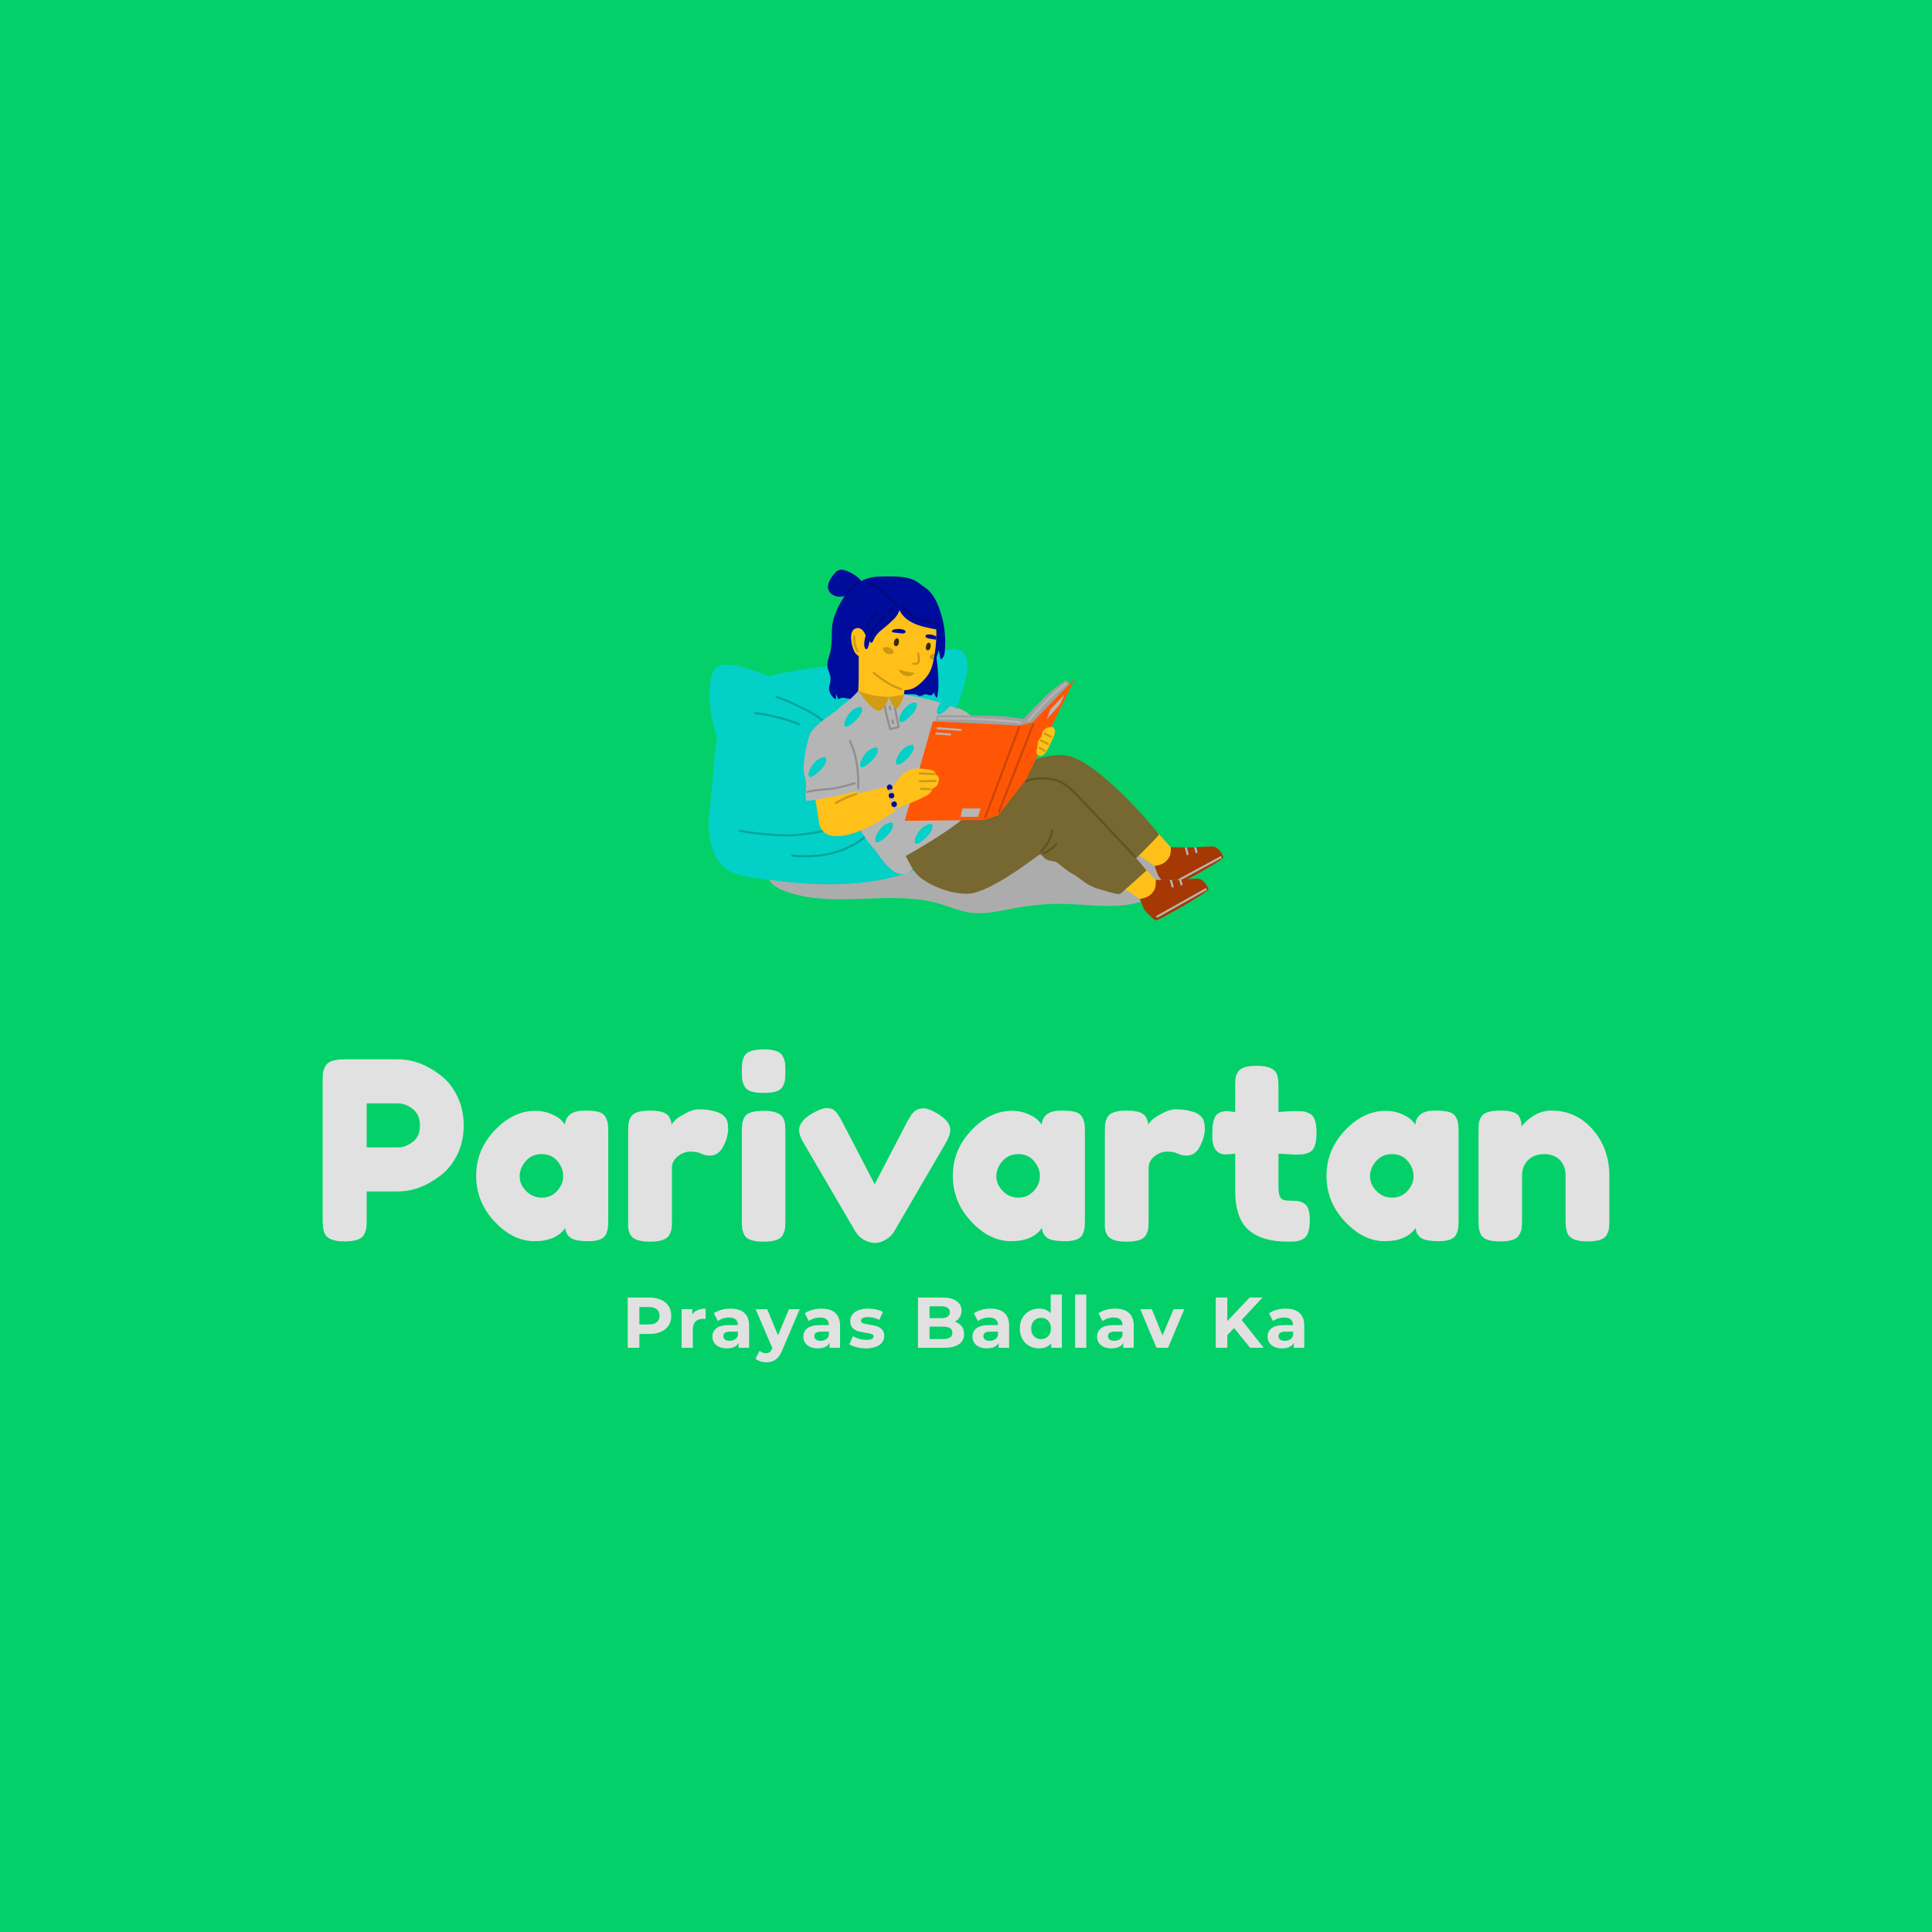 <svg version="1.1" preserveAspectRatio="none" xmlns="http://www.w3.org/2000/svg" width="500" height="500" viewBox="0 0 500 500"><rect width="100%" height="100%" fill="#03D069" fill-opacity="1"/><svg viewBox="547.991 429.846 398.871 245.694" width="333" height="205.119" x="83.5px" y="147.44px" xmlns="http://www.w3.org/2000/svg" xmlns:xlink="http://www.w3.org/1999/xlink" preserveAspectRatio="none"><defs></defs><style>.aLgOaV3zRcolors-3 {fill:#FF5606;fill-opacity:1;}.aLgOaV3zRcolors-4 {fill:#000C9C;fill-opacity:1;}.aLgOaV3zRcolors-5 {fill:#776730;fill-opacity:1;}.aLgOaV3zRcolors-6 {fill:#03D069;fill-opacity:1;}.aLgOaV3zRcolors-7 {fill:#E1E1E1;fill-opacity:1;}.companyName {fill:#E1E1E1;fill-opacity:1;}.icon1 {fill:#B6B5B5;fill-opacity:1;}.icon2 {fill:#03D0C6;fill-opacity:1;}.icon3 {fill:#FFC019;fill-opacity:1;}.icon3-str {stroke:#FFC019;stroke-opacity:1;}.text {fill:#E1E1E1;fill-opacity:1;}</style><g opacity="1" transform="rotate(0 642.567 654.539)">
<svg width="209.719" height="21" x="642.567" y="654.539" version="1.1" preserveAspectRatio="none" viewBox="3.32 -29.68 377.04 37.76">
  <g transform="matrix(1 0 0 1 0 0)" class="text"><path id="id-6izo4zJp16" d="M15.44-28Q19.16-28 21.90-26.76Q24.64-25.52 26.12-23.24Q27.60-20.96 27.60-17.84L27.60-17.84Q27.60-14.76 26.12-12.46Q24.64-10.16 21.90-8.94Q19.16-7.72 15.44-7.72L15.44-7.72L9.80-7.72L9.80 0L3.32 0L3.32-28L15.44-28ZM15.08-13Q18-13 19.52-14.26Q21.04-15.52 21.04-17.84L21.04-17.84Q21.04-20.20 19.52-21.46Q18-22.72 15.08-22.72L15.08-22.72L9.80-22.72L9.80-13L15.08-13Z M39.32-18.68Q40.44-20.24 42.34-21.04Q44.24-21.84 46.72-21.84L46.72-21.84L46.72-16.08Q45.68-16.16 45.32-16.16L45.32-16.16Q42.64-16.16 41.12-14.66Q39.60-13.16 39.60-10.16L39.60-10.16L39.60 0L33.36 0L33.36-21.52L39.32-21.52L39.32-18.68Z M60.60-21.84Q65.60-21.84 68.28-19.46Q70.96-17.08 70.96-12.28L70.96-12.28L70.96 0L65.12 0L65.12-2.68Q63.36 0.32 58.56 0.32L58.56 0.32Q56.08 0.32 54.26-0.52Q52.44-1.36 51.48-2.84Q50.52-4.32 50.52-6.20L50.52-6.20Q50.52-9.20 52.78-10.92Q55.04-12.64 59.76-12.64L59.76-12.64L64.72-12.64Q64.72-14.68 63.48-15.78Q62.24-16.88 59.76-16.88L59.76-16.88Q58.04-16.88 56.38-16.34Q54.72-15.80 53.56-14.88L53.56-14.88L51.32-19.24Q53.08-20.48 55.54-21.16Q58.00-21.84 60.60-21.84L60.60-21.84ZM60.12-3.88Q61.72-3.88 62.96-4.62Q64.20-5.36 64.72-6.80L64.72-6.80L64.72-9L60.44-9Q56.60-9 56.60-6.48L56.60-6.48Q56.60-5.28 57.54-4.58Q58.48-3.88 60.12-3.88L60.12-3.88Z M93.16-21.52L99.16-21.52L89.44 1.32Q87.96 5.04 85.78 6.56Q83.60 8.08 80.52 8.08L80.52 8.08Q78.84 8.08 77.20 7.56Q75.56 7.04 74.52 6.12L74.52 6.12L76.80 1.68Q77.52 2.32 78.46 2.68Q79.40 3.04 80.32 3.04L80.32 3.04Q81.60 3.04 82.40 2.42Q83.20 1.80 83.84 0.36L83.84 0.36L83.92 0.16L74.60-21.52L81.04-21.52L87.08-6.92L93.16-21.52Z M111.28-21.84Q116.28-21.84 118.96-19.46Q121.64-17.08 121.64-12.28L121.64-12.28L121.64 0L115.80 0L115.80-2.68Q114.04 0.32 109.24 0.32L109.24 0.32Q106.76 0.32 104.94-0.52Q103.12-1.36 102.16-2.84Q101.20-4.32 101.20-6.20L101.20-6.20Q101.20-9.20 103.46-10.92Q105.72-12.64 110.44-12.64L110.44-12.64L115.40-12.64Q115.40-14.68 114.16-15.78Q112.92-16.88 110.44-16.88L110.44-16.88Q108.72-16.88 107.06-16.34Q105.40-15.80 104.24-14.88L104.24-14.88L102.00-19.24Q103.76-20.48 106.22-21.16Q108.68-21.84 111.28-21.84L111.28-21.84ZM110.80-3.88Q112.40-3.88 113.64-4.62Q114.88-5.36 115.40-6.80L115.40-6.80L115.40-9L111.12-9Q107.28-9 107.28-6.48L107.28-6.48Q107.28-5.28 108.22-4.58Q109.16-3.88 110.80-3.88L110.80-3.88Z M136.12 0.32Q133.44 0.32 130.88-0.34Q128.32-1 126.80-2L126.80-2L128.88-6.48Q130.32-5.56 132.36-4.98Q134.40-4.40 136.36-4.40L136.36-4.40Q140.32-4.40 140.32-6.36L140.32-6.36Q140.32-7.28 139.24-7.68Q138.16-8.08 135.92-8.36L135.92-8.36Q133.28-8.76 131.56-9.28Q129.84-9.80 128.58-11.12Q127.32-12.44 127.32-14.88L127.32-14.88Q127.32-16.92 128.50-18.50Q129.68-20.08 131.94-20.96Q134.20-21.84 137.28-21.84L137.28-21.84Q139.56-21.84 141.82-21.34Q144.08-20.84 145.56-19.96L145.56-19.96L143.48-15.52Q140.64-17.12 137.28-17.12L137.28-17.12Q135.28-17.12 134.28-16.56Q133.28-16 133.28-15.12L133.28-15.12Q133.28-14.12 134.36-13.72Q135.44-13.32 137.80-12.96L137.80-12.96Q140.44-12.52 142.12-12.02Q143.80-11.52 145.04-10.20Q146.28-8.88 146.28-6.52L146.28-6.52Q146.28-4.52 145.08-2.96Q143.88-1.40 141.58-0.54Q139.28 0.32 136.12 0.32L136.12 0.32Z M185.64-14.56Q188.04-13.80 189.40-12.02Q190.76-10.24 190.76-7.64L190.76-7.64Q190.76-3.96 187.90-1.98Q185.04 0 179.56 0L179.56 0L165.08 0L165.08-28L178.76-28Q183.88-28 186.62-26.04Q189.36-24.08 189.36-20.72L189.36-20.72Q189.36-18.68 188.38-17.08Q187.40-15.48 185.64-14.56L185.64-14.56ZM177.96-23.12L171.52-23.12L171.52-16.52L177.96-16.52Q180.36-16.52 181.60-17.36Q182.84-18.20 182.84-19.84L182.84-19.84Q182.84-21.48 181.60-22.30Q180.36-23.12 177.96-23.12L177.96-23.12ZM179.08-4.88Q181.64-4.88 182.94-5.72Q184.24-6.56 184.24-8.32L184.24-8.32Q184.24-11.80 179.08-11.80L179.08-11.80L171.52-11.80L171.52-4.88L179.08-4.88Z M205.52-21.84Q210.52-21.84 213.20-19.46Q215.88-17.08 215.88-12.28L215.88-12.28L215.88 0L210.04 0L210.04-2.68Q208.28 0.32 203.48 0.32L203.48 0.32Q201.00 0.32 199.18-0.52Q197.36-1.36 196.40-2.84Q195.44-4.32 195.44-6.20L195.44-6.20Q195.44-9.20 197.70-10.92Q199.96-12.64 204.68-12.64L204.68-12.64L209.64-12.64Q209.64-14.68 208.40-15.78Q207.16-16.88 204.68-16.88L204.68-16.88Q202.96-16.88 201.30-16.34Q199.64-15.80 198.48-14.88L198.48-14.88L196.24-19.24Q198.00-20.48 200.46-21.16Q202.92-21.84 205.52-21.84L205.52-21.84ZM205.04-3.88Q206.64-3.88 207.88-4.62Q209.12-5.36 209.64-6.80L209.64-6.80L209.64-9L205.36-9Q201.52-9 201.52-6.48L201.52-6.48Q201.52-5.28 202.46-4.58Q203.40-3.88 205.04-3.88L205.04-3.88Z M239.04-29.68L245.28-29.68L245.28 0L239.32 0L239.32-2.48Q237.00 0.32 232.60 0.32L232.60 0.32Q229.56 0.32 227.10-1.04Q224.64-2.40 223.24-4.92Q221.84-7.44 221.84-10.76L221.84-10.76Q221.84-14.08 223.24-16.60Q224.64-19.12 227.10-20.48Q229.56-21.84 232.60-21.84L232.60-21.84Q236.72-21.84 239.04-19.24L239.04-19.24L239.04-29.68ZM233.68-4.80Q236.04-4.80 237.60-6.42Q239.16-8.04 239.16-10.76L239.16-10.76Q239.16-13.48 237.60-15.10Q236.04-16.72 233.68-16.72L233.68-16.72Q231.28-16.72 229.72-15.10Q228.16-13.48 228.16-10.76L228.16-10.76Q228.16-8.04 229.72-6.42Q231.28-4.80 233.68-4.80L233.68-4.80Z M252.64 0L252.64-29.68L258.88-29.68L258.88 0L252.64 0Z M274.96-21.84Q279.96-21.84 282.64-19.46Q285.32-17.08 285.32-12.28L285.32-12.28L285.32 0L279.48 0L279.48-2.68Q277.72 0.32 272.92 0.32L272.92 0.32Q270.44 0.32 268.62-0.52Q266.80-1.36 265.84-2.84Q264.88-4.32 264.88-6.20L264.88-6.20Q264.88-9.20 267.14-10.92Q269.40-12.64 274.12-12.64L274.12-12.64L279.08-12.64Q279.08-14.68 277.84-15.78Q276.60-16.88 274.12-16.88L274.12-16.88Q272.40-16.88 270.74-16.34Q269.08-15.80 267.92-14.88L267.92-14.88L265.68-19.24Q267.44-20.48 269.90-21.16Q272.36-21.84 274.96-21.84L274.96-21.84ZM274.48-3.88Q276.08-3.88 277.32-4.62Q278.56-5.36 279.08-6.80L279.08-6.80L279.08-9L274.80-9Q270.96-9 270.96-6.48L270.96-6.48Q270.96-5.28 271.90-4.58Q272.84-3.88 274.48-3.88L274.48-3.88Z M307.52-21.52L313.52-21.52L304.44 0L298.00 0L288.96-21.52L295.40-21.52L301.36-6.88L307.52-21.52Z M350.20 0L341.24-11L337.48-7.08L337.48 0L331.04 0L331.04-28L337.48-28L337.48-14.92L349.88-28L357.08-28L345.48-15.52L357.76 0L350.20 0Z M370.00-21.84Q375.00-21.84 377.68-19.46Q380.36-17.08 380.36-12.28L380.36-12.28L380.36 0L374.52 0L374.52-2.68Q372.76 0.32 367.96 0.32L367.96 0.32Q365.48 0.32 363.66-0.52Q361.84-1.36 360.88-2.84Q359.92-4.32 359.92-6.20L359.92-6.20Q359.92-9.20 362.18-10.92Q364.44-12.64 369.16-12.64L369.16-12.64L374.12-12.64Q374.12-14.68 372.88-15.78Q371.64-16.88 369.16-16.88L369.16-16.88Q367.44-16.88 365.78-16.34Q364.12-15.80 362.96-14.88L362.96-14.88L360.72-19.24Q362.48-20.48 364.94-21.16Q367.40-21.84 370.00-21.84L370.00-21.84ZM369.52-3.88Q371.12-3.88 372.36-4.62Q373.60-5.36 374.12-6.80L374.12-6.80L374.12-9L369.84-9Q366.00-9 366.00-6.48L366.00-6.48Q366.00-5.28 366.94-4.58Q367.88-3.88 369.52-3.88L369.52-3.88Z"/></g>
</svg>
</g><g opacity="1" transform="rotate(0 547.991 578.539)">
<svg width="398.871" height="60" x="547.991" y="578.539" version="1.1" preserveAspectRatio="none" viewBox="1.6 -30.92 206.88 31.12">
  <g transform="matrix(1 0 0 1 0 0)" class="companyName"><path id="id-D6z1nYkh10" d="M23.24-23.40Q24.28-21.28 24.28-18.68Q24.28-16.08 23.24-13.98Q22.20-11.88 20.56-10.64L20.56-10.64Q17.24-8.08 13.68-8.08L13.68-8.08L8.68-8.08L8.68-3.56Q8.68-2.64 8.62-2.18Q8.56-1.72 8.24-1.12L8.24-1.12Q7.68-0.04 5.12-0.04L5.12-0.04Q2.32-0.04 1.84-1.52L1.84-1.52Q1.60-2.20 1.60-3.60L1.60-3.60L1.60-25.80Q1.60-26.72 1.66-27.18Q1.72-27.64 2.04-28.24L2.04-28.24Q2.60-29.32 5.16-29.32L5.16-29.32L13.72-29.32Q17.24-29.32 20.56-26.76L20.56-26.76Q22.20-25.52 23.24-23.40ZM13.72-15.16Q14.92-15.16 16.08-16.04Q17.24-16.92 17.24-18.68Q17.24-20.44 16.08-21.34Q14.92-22.24 13.68-22.24L13.68-22.24L8.68-22.24L8.68-15.16L13.72-15.16Z M40.56-18.84L40.56-18.84Q40.80-21.08 43.72-21.08L43.72-21.08Q45.28-21.08 46.04-20.84Q46.80-20.60 47.10-20Q47.40-19.40 47.46-18.94Q47.52-18.48 47.52-17.56L47.52-17.56L47.52-3.56Q47.52-2.64 47.46-2.18Q47.40-1.72 47.12-1.12L47.12-1.12Q46.56-0.08 44.38-0.08Q42.20-0.08 41.46-0.62Q40.72-1.16 40.60-2.20L40.60-2.20Q39.12-0.08 35.66-0.08Q32.20-0.08 29.24-3.24Q26.28-6.40 26.28-10.58Q26.28-14.76 29.26-17.90Q32.24-21.04 35.80-21.04L35.80-21.04Q37.16-21.04 38.28-20.56Q39.40-20.08 39.84-19.66Q40.28-19.24 40.56-18.84ZM33.28-10.52Q33.28-9.20 34.32-8.14Q35.36-7.08 36.84-7.08Q38.32-7.08 39.30-8.16Q40.28-9.24 40.28-10.54Q40.28-11.84 39.34-12.96Q38.40-14.08 36.82-14.08Q35.24-14.08 34.26-12.96Q33.28-11.84 33.28-10.52Z M65.04-20.84Q65.80-20.60 66.30-20.02Q66.80-19.44 66.80-18.16Q66.80-16.88 66.04-15.36Q65.28-13.84 63.84-13.84L63.84-13.84Q63.12-13.84 62.46-14.16Q61.80-14.48 60.72-14.48Q59.64-14.48 58.70-13.72Q57.76-12.96 57.76-11.88L57.76-11.88L57.76-3.48Q57.76-2.56 57.70-2.10Q57.64-1.64 57.32-1.04L57.32-1.04Q56.72 0 54.20 0L54.20 0Q52.28 0 51.44-0.68L51.44-0.68Q50.80-1.24 50.72-2.40L50.72-2.40Q50.72-2.80 50.72-3.56L50.72-3.56L50.72-17.60Q50.72-18.52 50.78-18.98Q50.84-19.44 51.12-20L51.12-20Q51.68-21.08 54.24-21.08L54.24-21.08Q56.64-21.08 57.24-20.16L57.24-20.16Q57.68-19.52 57.68-18.84L57.68-18.84Q57.88-19.12 58.26-19.52Q58.64-19.92 59.88-20.60Q61.12-21.28 62.06-21.28Q63.00-21.28 63.64-21.18Q64.28-21.08 65.04-20.84Z M69-3.52L69-17.56Q69-18.48 69.06-18.94Q69.12-19.40 69.40-20L69.40-20Q69.96-21.04 72.52-21.04L72.52-21.04Q74.44-21.04 75.24-20.36L75.24-20.36Q75.92-19.80 75.96-18.64L75.96-18.64Q76-18.24 76-17.48L76-17.48L76-3.48Q76-2.56 75.94-2.10Q75.88-1.64 75.56-1.04L75.56-1.04Q75.04 0 72.48 0L72.48 0Q69.96 0 69.40-1.08L69.40-1.08Q69.12-1.68 69.06-2.12Q69-2.56 69-3.52L69-3.52ZM75.58-24.98Q75.28-24.40 74.52-24.16Q73.76-23.92 72.50-23.92Q71.24-23.92 70.48-24.16Q69.72-24.40 69.42-25Q69.12-25.60 69.06-26.06Q69-26.52 69-27.44Q69-28.36 69.06-28.82Q69.12-29.28 69.40-29.84L69.40-29.84Q69.96-30.92 72.52-30.92L72.52-30.92Q75.04-30.92 75.56-29.84L75.56-29.84Q75.88-29.24 75.94-28.78Q76-28.32 76-27.40Q76-26.48 75.94-26.02Q75.88-25.56 75.58-24.98Z M100.44-20.60L100.44-20.60Q102.52-19.36 102.52-17.96L102.52-17.96Q102.52-17.16 101.72-15.76L101.72-15.76L93.44-1.56Q93.04-0.88 92.16-0.34Q91.28 0.20 90.42 0.20Q89.56 0.20 88.78-0.22Q88.00-0.64 87.68-1.08L87.68-1.08L87.32-1.52L79.00-15.76Q78.20-17.08 78.20-17.92L78.20-17.92Q78.20-19.36 80.28-20.60L80.28-20.60Q81.80-21.48 82.68-21.48Q83.56-21.48 84.06-20.94Q84.56-20.40 85.12-19.32L85.12-19.32L90.36-9.24L95.60-19.32Q96.04-20.08 96.26-20.42Q96.48-20.76 96.96-21.10Q97.44-21.44 98.24-21.44Q99.04-21.44 100.44-20.60Z M117.20-18.84L117.20-18.84Q117.44-21.08 120.36-21.08L120.36-21.08Q121.92-21.08 122.68-20.84Q123.44-20.60 123.74-20Q124.04-19.40 124.10-18.94Q124.16-18.48 124.16-17.56L124.16-17.56L124.16-3.56Q124.16-2.64 124.10-2.18Q124.04-1.72 123.76-1.12L123.76-1.12Q123.20-0.08 121.02-0.08Q118.84-0.08 118.10-0.62Q117.36-1.16 117.24-2.20L117.24-2.20Q115.76-0.08 112.30-0.08Q108.84-0.08 105.88-3.24Q102.92-6.40 102.92-10.58Q102.92-14.76 105.90-17.90Q108.88-21.04 112.44-21.04L112.44-21.04Q113.80-21.04 114.92-20.56Q116.04-20.08 116.48-19.66Q116.92-19.24 117.20-18.84ZM109.92-10.52Q109.92-9.20 110.96-8.14Q112-7.08 113.48-7.08Q114.96-7.08 115.94-8.16Q116.92-9.24 116.92-10.54Q116.92-11.84 115.98-12.96Q115.04-14.08 113.46-14.08Q111.88-14.08 110.90-12.96Q109.92-11.84 109.92-10.52Z M141.68-20.84Q142.44-20.60 142.94-20.02Q143.44-19.44 143.44-18.16Q143.44-16.88 142.68-15.36Q141.92-13.84 140.48-13.84L140.48-13.84Q139.76-13.84 139.10-14.16Q138.44-14.48 137.36-14.48Q136.28-14.48 135.34-13.72Q134.40-12.96 134.40-11.88L134.40-11.88L134.40-3.48Q134.40-2.56 134.34-2.10Q134.28-1.64 133.96-1.04L133.96-1.04Q133.36 0 130.84 0L130.84 0Q128.92 0 128.08-0.68L128.08-0.68Q127.44-1.24 127.36-2.40L127.36-2.40Q127.36-2.80 127.36-3.56L127.36-3.56L127.36-17.60Q127.36-18.52 127.42-18.98Q127.48-19.44 127.76-20L127.76-20Q128.32-21.08 130.88-21.08L130.88-21.08Q133.28-21.08 133.88-20.16L133.88-20.16Q134.32-19.52 134.32-18.84L134.32-18.84Q134.52-19.12 134.90-19.52Q135.28-19.92 136.52-20.60Q137.76-21.28 138.70-21.28Q139.64-21.28 140.28-21.18Q140.92-21.08 141.68-20.84Z M157.88-14L157.88-14L155.28-14.16L155.28-8.64Q155.28-7.56 155.62-7.08Q155.96-6.60 156.90-6.60Q157.84-6.60 158.34-6.54Q158.84-6.48 159.40-6.16L159.40-6.16Q160.32-5.64 160.32-3.48L160.32-3.48Q160.32-0.96 159.20-0.40L159.20-0.40Q158.60-0.12 158.14-0.06Q157.68 0 156.80 0L156.80 0Q152.64 0 150.48-1.88Q148.32-3.76 148.32-8.24L148.32-8.24L148.32-14.16Q147.56-14.04 146.68-14.04Q145.80-14.04 145.22-14.72Q144.64-15.40 144.64-17.04Q144.64-18.68 144.84-19.42Q145.04-20.16 145.40-20.48L145.40-20.48Q146.04-21 147.00-21L147.00-21L148.32-20.84L148.32-24.96Q148.32-25.88 148.38-26.32Q148.44-26.76 148.76-27.28L148.76-27.28Q149.28-28.28 151.84-28.28L151.84-28.28Q154.56-28.28 155.08-26.80L155.08-26.80Q155.28-26.16 155.28-24.76L155.28-24.76L155.28-20.84Q157.04-21 157.94-21Q158.84-21 159.30-20.94Q159.76-20.88 160.36-20.56L160.36-20.56Q161.40-20.04 161.40-17.48L161.40-17.48Q161.40-14.96 160.32-14.40L160.32-14.40Q159.72-14.12 159.26-14.06Q158.80-14 157.88-14Z M177.28-18.84L177.28-18.84Q177.52-21.08 180.44-21.08L180.44-21.08Q182.00-21.08 182.76-20.84Q183.52-20.60 183.82-20Q184.12-19.40 184.18-18.94Q184.24-18.48 184.24-17.56L184.24-17.56L184.24-3.56Q184.24-2.64 184.18-2.18Q184.12-1.72 183.84-1.12L183.84-1.12Q183.28-0.08 181.10-0.08Q178.92-0.08 178.18-0.62Q177.44-1.16 177.32-2.20L177.32-2.20Q175.84-0.08 172.38-0.08Q168.92-0.08 165.96-3.24Q163.00-6.40 163.00-10.58Q163.00-14.76 165.98-17.90Q168.96-21.04 172.52-21.04L172.52-21.04Q173.88-21.04 175.00-20.56Q176.12-20.08 176.56-19.66Q177.00-19.24 177.28-18.84ZM170.00-10.52Q170.00-9.20 171.04-8.14Q172.08-7.08 173.56-7.08Q175.04-7.08 176.02-8.16Q177.00-9.24 177.00-10.54Q177.00-11.84 176.06-12.96Q175.12-14.08 173.54-14.08Q171.96-14.08 170.98-12.96Q170.00-11.84 170.00-10.52Z M199.16-21.08L199.16-21.08Q203.16-21.08 205.82-18.02Q208.48-14.96 208.48-10.56L208.48-10.56L208.48-3.52Q208.48-2.60 208.42-2.14Q208.36-1.68 208.08-1.12L208.08-1.12Q207.52-0.04 204.96-0.04L204.96-0.04Q202.12-0.04 201.68-1.52L201.68-1.52Q201.44-2.20 201.44-3.56L201.44-3.56L201.44-10.60Q201.44-12.24 200.50-13.16Q199.56-14.08 197.98-14.08Q196.40-14.08 195.42-13.12Q194.44-12.16 194.44-10.60L194.44-10.60L194.44-3.52Q194.44-2.60 194.38-2.14Q194.32-1.68 194.00-1.12L194.00-1.12Q193.48-0.04 190.92-0.04L190.92-0.04Q188.40-0.04 187.84-1.12L187.84-1.12Q187.56-1.72 187.50-2.18Q187.44-2.64 187.44-3.56L187.44-3.56L187.44-17.72Q187.44-18.60 187.50-19.06Q187.56-19.52 187.88-20.08L187.88-20.08Q188.44-21.08 190.96-21.08L190.96-21.08Q193.40-21.08 193.96-20.16L193.96-20.16Q194.36-19.48 194.36-18.52L194.36-18.52Q194.52-18.80 195.08-19.32Q195.64-19.84 196.16-20.16L196.16-20.16Q197.52-21.08 199.16-21.08Z"/></g>
</svg>
</g><g opacity="1" transform="rotate(0 667.652 429.846)">
<svg width="159.548" height="108.694" x="667.652" y="429.846" version="1.1" preserveAspectRatio="none" viewBox="20.001 45.499 159.999 109.001">
  <g transform="matrix(1 0 0 1 0 0)"><g><path d="M155.537 148.288c-3.972 1.511-8.259 1.805-12.471 1.721-4.237-.085-8.458-.541-12.695-.634-4.505-.099-8.989.352-13.437 1.032-4.685.716-9.503 2.13-14.272 1.838-4.444-.272-8.512-2.442-12.808-3.424-8.159-1.864-16.601-1.15-24.884-.934-4.128.108-8.276.109-12.38-.398-2.157-.266-4.3-.676-6.389-1.279-2.077-.6-4.318-1.305-6.023-2.687-1.05-.851-1.858-2.072-2.075-3.372 2.439-.273 4.804-2.88 6.571-4.17 3.309-2.417 7.02-4.237 10.886-5.568 8.348-2.875 17.217-3.457 25.978-3.6 4.719-.077 9.439-.035 14.157-.179 4.695-.143 9.378-.521 14.071-.704 4.797-.187 9.581-.108 14.345.532 4.688.63 9.327 1.631 13.942 2.658a336.331 336.331 0 0 1 13.498 3.297c4.03 1.073 9.108 2.38 10.576 6.868 1.483 4.541-2.936 7.614-6.59 9.003z" data-color="1" class="icon1"></path><path d="M155.537 148.288c-3.972 1.511-8.259 1.805-12.471 1.721-4.237-.085-8.458-.541-12.695-.634-4.505-.099-8.989.352-13.437 1.032-4.685.716-9.503 2.13-14.272 1.838-4.444-.272-8.512-2.442-12.808-3.424-8.159-1.864-16.601-1.15-24.884-.934-4.128.108-8.276.109-12.38-.398-2.157-.266-4.3-.676-6.389-1.279-2.077-.6-4.318-1.305-6.023-2.687-1.05-.851-1.858-2.072-2.075-3.372 2.439-.273 4.804-2.88 6.571-4.17 3.309-2.417 7.02-4.237 10.886-5.568 8.348-2.875 17.217-3.457 25.978-3.6 4.719-.077 9.439-.035 14.157-.179 4.695-.143 9.378-.521 14.071-.704 4.797-.187 9.581-.108 14.345.532 4.688.63 9.327 1.631 13.942 2.658a336.331 336.331 0 0 1 13.498 3.297c4.03 1.073 9.108 2.38 10.576 6.868 1.483 4.541-2.936 7.614-6.59 9.003z" opacity=".05"></path><path d="M99.319 71.506c-1.923-2.369-5.353-1.192-7.759-.338a24.639 24.639 0 0 0-4.814 2.344c-6.565-.301-13.143.042-19.68.721a349.14 349.14 0 0 0-22.659 3.126 73.844 73.844 0 0 0-5.846 1.219c-2.881-1.124-7.233-2.742-9.429-3.166-2.089-.403-6.288-1.055-7.518 1.307-.716 1.376-1.011 3.139-1.216 4.657a21.284 21.284 0 0 0-.087 4.713c.327 3.732.857 7.589 2.147 11.118.07.192.15.379.224.568a54.172 54.172 0 0 0-.961 7.025c-.366 5.301-.961 10.94-1.542 16.382-.491 4.6-.033 9.69 2.21 13.815 2.944 5.413 8.597 5.777 14.104 6.59 13.606 2.009 28.758 2.818 42.162-.864 2.468-.678 5.162-1.677 7.562-3.083a42.78 42.78 0 0 0 3.397-.582c3.79-.821 7.22-2.746 8.67-6.532 1.556-4.065.947-8.79.82-13.034-.159-5.34-.303-10.68-.479-16.026.44-3.015.072-6.04-.651-8.98a43.667 43.667 0 0 0-.819-4.423 47.409 47.409 0 0 0 2.582-7.985c.606-2.69 1.508-6.199-.418-8.572z" data-color="2" class="icon2"></path><path d="M58.075 95.219a.322.322 0 0 1-.267-.143c-.019-.029-1.955-2.889-8.621-6.193-6.606-3.273-8.065-3.464-8.124-3.47a.322.322 0 0 1-.284-.347.318.318 0 0 1 .339-.289c.059.005 1.524.151 8.351 3.534 6.85 3.394 8.792 6.293 8.872 6.415a.319.319 0 0 1-.266.493z" opacity=".21"></path><path d="M48.046 93.88a.313.313 0 0 1-.145-.035c-.022-.011-2.246-1.14-7.112-2.289-4.88-1.153-6.26-1.126-6.271-1.127h-.009a.318.318 0 0 1-.009-.638c.059.002 1.483-.026 6.435 1.143 4.954 1.171 7.165 2.296 7.257 2.343a.32.32 0 0 1-.146.603z" opacity=".21"></path><path d="M44.209 128.399c-.41 0-.818-.007-1.225-.022-8.443-.307-13.276-1.414-13.324-1.425a.32.32 0 0 1 .144-.622c.047.011 4.828 1.105 13.203 1.409 8.365.303 17.736-2.712 17.829-2.743a.319.319 0 0 1 .196.607c-.09.03-8.691 2.796-16.823 2.796z" opacity=".21"></path><path d="M49.931 134.896c-2.348 0-3.934-.193-3.969-.198a.319.319 0 0 1 .08-.634c.076.009 7.666.932 14.262-1.335 6.557-2.253 9.006-5.49 9.03-5.522a.318.318 0 1 1 .512.378c-.102.139-2.571 3.423-9.336 5.748-3.706 1.275-7.711 1.563-10.579 1.563z" opacity=".21"></path><path d="M105.183 94.406s-5.348 1.791-5.836 1.494h-.004c-.413-.26-4.833-4.217-6.563-5.961-.453-.451-.718-.754-.694-.807.119-.27 1.151-1.741 1.151-1.741h.004c.004 0 .004.004.009.004.105.023.846.182 1.849.487 1.262.389 2.94 1.012 4.254 1.876 2.442 1.611 5.83 4.648 5.83 4.648z" data-color="1" class="icon1"></path><path d="m159.108 126.743 5.73 6.342-1.747 3.964-3.537 1.16-12.156-8.156 11.71-3.31z" data-color="3" class="icon3"></path><path d="M179.997 134.868c.253.766-15.46 9.463-16.484 9.458-.484-.003-3.126-2.598-3.66-3.587-.138-.256-1.221-2.97-1.192-3.128-.004-.004-.004-.004 0-.004 1.387-.283 3.167-.479 4.488-2.68.705-1.18.507-3.148.507-3.148h.004c.065-.005 2.511.031 4.346.053.235.002.462.003.671.009.684.005 1.194.012 1.308.006.292-.012.606-.025.928-.042.218-.007.444-.018.671-.03 2.391-.12 5.113-.289 5.38-.213 1.923.544 2.776 2.548 3.033 3.306z" data-color="4" class="aLgOaV3zRcolors-3"></path><path d="M179.997 134.868c.253.766-15.46 9.463-16.484 9.458-.484-.003-3.126-2.598-3.66-3.587-.138-.256-1.221-2.97-1.192-3.128-.004-.004-.004-.004 0-.004 1.387-.283 3.167-.479 4.488-2.68.705-1.18.507-3.148.507-3.148h.004c.065-.005 2.511.031 4.346.053.235.002.462.003.671.009.684.005 1.194.012 1.308.006.292-.012.606-.025.928-.042.218-.007.444-.018.671-.03 2.391-.12 5.113-.289 5.38-.213 1.923.544 2.776 2.548 3.033 3.306z" opacity=".35"></path><path d="M168.936 134.21a.325.325 0 0 1-.395-.24l-.535-2.139c.235.002.462.003.671.009l.499 1.974a.333.333 0 0 1-.24.396z" data-color="1" class="icon1"></path><path d="M171.701 133.591a.329.329 0 0 1-.399-.24l-.389-1.547c.218-.007.444-.018.671-.03l.353 1.416a.331.331 0 0 1-.236.401z" data-color="1" class="icon1"></path><path d="M163.935 143.492a.321.321 0 0 1-.281-.167.32.32 0 0 1 .129-.433l15.229-8.257a.318.318 0 0 1 .431.129.32.32 0 0 1-.129.433l-15.229 8.257a.321.321 0 0 1-.15.038z" data-color="1" class="icon1"></path><path d="M102.049 92.078a.309.309 0 0 1-.196-.069c-.006-.005-.64-.506-1.574-1.313-.892-.77-2.625-1.51-2.643-1.518a.319.319 0 0 1 .248-.588c.075.032 1.844.787 2.81 1.622a50.29 50.29 0 0 0 1.553 1.295.32.32 0 0 1-.198.571z" data-color="1" class="icon1"></path><path d="m154.359 136.987 5.827 6.253-1.685 3.991-3.52 1.214-12.279-7.967 11.657-3.491z" data-color="3" class="icon3"></path><path d="M175.371 144.788c.265.762-15.312 9.701-16.337 9.712-.484.005-3.165-2.549-3.715-3.53-.142-.254-1.267-2.951-1.24-3.109-.004-.004-.004-.004 0-.004 1.382-.305 3.16-.528 4.446-2.749.687-1.19.459-3.156.459-3.156h.004c.065-.006 2.511-.008 4.346-.014.235-.002.462-.004.671-.001.684-.006 1.194-.007 1.308-.014.292-.017.605-.034.927-.056.218-.01.444-.025.67-.04 2.389-.157 5.108-.368 5.376-.296 1.933.513 2.816 2.504 3.085 3.257z" data-color="4" class="aLgOaV3zRcolors-3"></path><path d="M175.371 144.788c.265.762-15.312 9.701-16.337 9.712-.484.005-3.165-2.549-3.715-3.53-.142-.254-1.267-2.951-1.24-3.109-.004-.004-.004-.004 0-.004 1.382-.305 3.16-.528 4.446-2.749.687-1.19.459-3.156.459-3.156h.004c.065-.006 2.511-.008 4.346-.014.235-.002.462-.004.671-.001.684-.006 1.194-.007 1.308-.014.292-.017.605-.034.927-.056.218-.01.444-.025.67-.04 2.389-.157 5.108-.368 5.376-.296 1.933.513 2.816 2.504 3.085 3.257z" opacity=".35"></path><path d="M164.301 144.301a.326.326 0 0 1-.399-.234l-.568-2.131c.235-.002.462-.004.671-.001l.529 1.966a.332.332 0 0 1-.233.4z" data-color="1" class="icon1"></path><path d="M167.056 143.64c-.026.005-.052.01-.078.011a.33.33 0 0 1-.325-.245l-.413-1.54c.218-.01.444-.025.67-.04l.374 1.41a.328.328 0 0 1-.228.404z" data-color="1" class="icon1"></path><path d="M159.439 153.66a.319.319 0 0 1-.156-.598l15.101-8.491a.32.32 0 0 1 .434.122.32.32 0 0 1-.122.435l-15.101 8.491a.33.33 0 0 1-.156.041z" data-color="1" class="icon1"></path><path d="M68.426 50.57c-.992-2.415-3.682-4.124-6.091-4.897-1.113-.357-2.07-.177-2.9.661-.965.974-1.925 2.406-2.251 3.747-.596 2.457 1.789 4.015 4 3.812 1.537-.141 3.137-.869 4.457-1.649.951-.562 1.693-1.307 1.941-2.358.16.255.308.521.427.811.106.258.524.134.417-.127z" data-color="5" class="aLgOaV3zRcolors-4"></path><path d="M90.569 70.49c-.01-.827-.022-1.654-.038-2.481-.093-4.999-.145-10.381-3.257-14.474-2.554-3.358-6.519-5.357-10.562-5.312-.767-.532-1.997-.523-2.815-.565a12.896 12.896 0 0 0-4.97.731c-2.846 1.014-5.283 3.038-6.93 5.696-1.871 3.02-3.595 6.506-3.678 10.05-.049 2.1-.027 4.218-.358 6.295-.272 1.702-1.226 3.451-1.023 5.201.106.914.521 1.743.787 2.609.403 1.307.023 2.28-.222 3.538-.304 1.558.569 2.909 1.674 3.849.092.079.217.158.321.098.098-.056.11-.198.109-.316l-.008-1.355.576 1.382c.053.128.126.272.255.296.139.025.254-.101.367-.19.903-.715 3.403.55 4.467.088.374-.163.674-.471 1.031-.673.561-.317 1.221-.352 1.856-.38 3.065-.136 6.131-.312 9.199-.354 1.421-.019 2.85-.047 4.271.006 1.031.038 2.359-.218 3.312.262.192.097.373.229.582.275.661.143 1.241-.518 1.897-.544.635-.025 1.612.658 2.152.065.158-.173.27-.413.355-.686.227.498.471.989.748 1.467.095.164.36.132.397-.066.897-4.846-.023-9.671-.495-14.512z" data-color="5" class="aLgOaV3zRcolors-4"></path><path d="M93.253 63.845a30.64 30.64 0 0 0-1.44-5.96c-.934-2.664-2.3-5.34-4.614-6.903-1.27-.858-2.37-1.882-3.803-2.434-1.842-.709-3.809-.909-5.748-.932-1.791-.021-3.721-.17-5.457.379-2.83.896-6.106 3.157-7.481 6.075-.773 1.639-1.066 3.507-1.378 5.302-.313 1.8-.566 3.64-.274 5.468.325 2.035 1.156 3.957 1.755 5.908.313 1.019.605 2.045.876 3.078.213.813.332 1.774.759 2.501.765 1.303 2.448 1.443 3.719 1.608 1.893.245 3.806.205 5.686-.12 2.057-.356 4.041-1.057 6.055-1.615a38.147 38.147 0 0 1 7.076-1.243 7.333 7.333 0 0 1-2.222 1.64c-.253.121-.128.576.128.454 2.623-1.25 3.998-3.732 4.656-6.571.165.885.335 1.768.513 2.65.029.145.215.216.324.133 1.032-.793 1.036-2.286 1.108-3.539a30.566 30.566 0 0 0-.238-5.879z" data-color="5" class="aLgOaV3zRcolors-4"></path><path d="M66.627 71.19s.194 11.374-.312 13.514c-.506 2.14-4.137 8.099-4.137 8.099L78.9 91.667l5.531-5.203s-3.319-.328-3.658-1.168c-.339-.84.576-4.533.576-4.533L66.627 71.19z" data-color="3" class="icon3"></path><path d="M90.774 64.749c.009.345.015.69.011 1.036 0 .144-.005.289-.01.433-.004.345-.02.691-.037 1.041a42.466 42.466 0 0 1-.806 6.259c-.057.303-.123.607-.193.901-.683 2.943-1.723 4.268-3.468 5.99-2.785 2.747-5.899 3.634-10.201.635-4.294-2.999-8.449-7.443-9.111-9.488-.666-2.041.335-9.609 1.931-11.816 1.61-2.204 3.008-3.536 5.055-3.597 2.052-.065 7.735-2.031 8.788-1.819 1.052.216 7.536 4.225 7.536 4.225.408.111.462 4.927.482 5.53.011.224.013.447.023.67z" data-color="3" class="icon3"></path><path d="M79.158 67.641c-.023-.462-.193-.886-.699-.808-.241.037-.449.21-.577.411-.127.201-.186.43-.235.655-.073.339-.126.704.027 1.003.115.226.368.397.644.366.369-.042.622-.403.733-.741.064-.197.124-.551.107-.886z" opacity=".78"></path><path d="M89.018 68.986c-.023-.443-.185-.849-.669-.774-.231.036-.431.201-.553.394-.122.193-.178.412-.225.628-.07.325-.121.675.025.961.11.217.353.38.617.351.354-.04.596-.386.702-.71.062-.189.119-.529.103-.85z" opacity=".78"></path><path d="M79.159 76.467s.951.417 2.476.719c1.658.329 2.467.38 2.467.38s-1.075 1.447-2.965.896c-1.891-.552-1.978-1.995-1.978-1.995z" opacity=".21"></path><path d="M84.115 75.101c-.346 0-.611-.078-.635-.085a.32.32 0 0 1 .185-.611c.034.01.887.254 1.287-.323.167-.241.052-1.496-.16-2.518a.32.32 0 0 1 .624-.131c.116.559.464 2.43.059 3.013-.37.534-.928.655-1.36.655z" opacity=".21"></path><path d="M80.715 64.21c-.687-.284-1.454-.343-2.188-.273-.504.048-1.358.103-1.573.666-.028.072.002.16.053.214.16.171.34.162.568.192.503.066 1.007.135 1.512.188.458.048 1.716.334 2.048-.169.238-.362-.108-.689-.42-.818z" data-color="5" class="aLgOaV3zRcolors-4"></path><path d="M90.775 66.218c-.004.345-.02.691-.037 1.041-.464-.07-.928-.141-1.393-.224-.451-.084-1.74-.162-1.921-.738-.125-.412.297-.629.631-.664.739-.082 1.493.077 2.181.351.155.06.349.138.539.234z" data-color="5" class="aLgOaV3zRcolors-4"></path><path d="M79.893 82.941c-.225 0-.732-.207-2.122-.775-2.77-1.132-6.449-4.195-6.604-4.325a.32.32 0 0 1-.041-.45.317.317 0 0 1 .448-.041c.037.031 3.759 3.13 6.437 4.224 1.31.536 1.708.678 1.826.716a.324.324 0 0 1 .165.052.33.33 0 0 1 .113.422c-.056.108-.092.177-.222.177z" opacity=".21"></path><path d="M69.039 66.056s-1.061-3.147-3.428-2.262c-2.366.886-1.047 6.033-.168 7.405.879 1.372 2.377 1.616 2.377 1.616l1.219-6.759z" data-color="3" class="icon3"></path><path d="M66.281 71.17a.316.316 0 0 1-.279-.166c-.033-.059-.804-1.48-.963-2.843-.092-.787-.183-1.776-.094-2.017a.317.317 0 0 1 .409-.189.32.32 0 0 1 .199.378c-.006.042-.041.383.119 1.755.145 1.238.882 2.597.889 2.611a.319.319 0 0 1-.28.471z" opacity=".21"></path><path d="M91.222 63.724c.001-.005.004-.009.004-.015.126-1.526.248-3.159-.326-4.617-.484-1.23-1.489-2.13-2.541-2.882-2.719-1.946-5.679-2.282-8.926-2.196-1.778.047-3.294-.067-4.974.618-1.552.632-3.147 1.343-4.583 2.21-2.939 1.777-2.987 6.851-2.987 6.851s1.165.251 1.924 2.234c.002.005.01-.001.015 0-.332 1.206-.686 2.735-.298 3.775.136.363.357.681.737.378.385-.307.608-1.657.76-2.092l.139-.398c.066.425.241.821.621.528.314-.241.516-.855.699-1.196.071-.133.137-.267.206-.401a8.354 8.354 0 0 1 1.848-2.108c.998-.818 1.987-1.64 2.933-2.52.827-.769 1.702-1.549 2.273-2.538.244-.423.426-.872.57-1.334.598 1.35 1.646 2.452 2.865 3.262 2.638 1.753 5.834 2.227 8.864 2.833.248.051.355-.283.177-.392z" data-color="5" class="aLgOaV3zRcolors-4"></path><path d="M76.223 69.754c-.474-.218-1.174-.329-1.663-.096-1.01.481.219 1.682.786 1.912.508.206 1.165.28 1.688.1.481-.166.606-.575.363-1.007-.264-.472-.704-.694-1.174-.909z" opacity=".21"></path><path d="M90.289 71.546a38.11 38.11 0 0 1-.356 1.972 2.205 2.205 0 0 1-.912-.333c-.422-.281-.438-.709-.094-1.064.373-.386.854-.486 1.362-.575z" opacity=".21"></path><path d="M78.472 56.956a.317.317 0 0 1-.264-.14c-.006-.009-.614-.9-2.107-2.085-.765-.607-1.149-1.097-1.52-1.571-.401-.511-.779-.994-1.644-1.617-1.599-1.152-3.189-1.231-3.205-1.232a.319.319 0 0 1-.305-.332c.007-.176.152-.329.33-.306.072.002 1.789.081 3.552 1.351.938.676 1.362 1.218 1.773 1.742.364.465.709.904 1.415 1.464 1.58 1.254 2.214 2.19 2.24 2.229a.319.319 0 0 1-.265.497z" opacity=".21"></path><path d="M70.322 66.426a.32.32 0 0 1-.296-.436c.043-.109 1.066-2.68 2.498-4.273.888-.988 1.382-1.298 1.86-1.598.296-.186.603-.378 1.023-.747 1.055-.929 1.532-1.876 1.537-1.886a.316.316 0 0 1 .426-.144.32.32 0 0 1 .144.427c-.021.043-.532 1.066-1.688 2.082-.459.404-.788.61-1.105.809-.461.289-.896.562-1.724 1.484-1.354 1.506-2.37 4.055-2.38 4.081a.317.317 0 0 1-.295.201z" opacity=".21"></path><path d="M69.199 64.232a.319.319 0 0 1-.31-.391c.02-.089.516-2.205 1.579-3.505 1.07-1.309 2.057-1.692 2.098-1.708a.32.32 0 0 1 .224.597c-.007.003-.878.35-1.83 1.515-.97 1.186-1.447 3.223-1.451 3.244a.319.319 0 0 1-.31.248z" opacity=".21"></path><path d="M91.698 62.931a.309.309 0 0 1-.103-.017l-1.403-.48c-.383-.131-.967-.253-1.644-.394-1.383-.288-3.104-.646-4.599-1.363-2.275-1.09-4.071-4.176-4.146-4.307a.318.318 0 1 1 .551-.319c.017.03 1.773 3.047 3.869 4.05 1.426.683 3.105 1.033 4.454 1.314.698.145 1.3.271 1.72.414l1.403.48a.32.32 0 0 1-.102.622z" opacity=".21"></path><path d="M62.657 53.73a.319.319 0 0 1-.252-.512c.01-.013 1-1.318 1.7-2.153.733-.873 2.385-1.81 2.455-1.85a.32.32 0 0 1 .313.556c-.016.009-1.622.92-2.28 1.704-.691.824-1.671 2.116-1.681 2.129a.324.324 0 0 1-.255.126z" opacity=".21"></path><path d="M104.502 113.368c-.012-.437 15.97-11.221 26.171-10.19 10.201 1.031 29.22 24.259 29.302 24.621.083.362-7.066 7.363-7.066 7.363s-28.347-10.979-28.783-10.967c-.436.012-23.414 4.723-24.14 4.743-.726.02-11.047-3.485-9.919-5.702 1.129-2.217 14.435-9.868 14.435-9.868z" data-color="6" class="aLgOaV3zRcolors-5"></path><path d="M79.699 130.927s1.845 6.114 5.436 9.654 12.456 6.513 17.09 5.434c8.032-1.871 20.125-11.937 20.786-11.981.661-.044 1.172 1.434 2.56 1.792 1.388.358 2.168.216 3.08.965.911.749 3.135 2.618 4.805 3.443 1.67.825 3.721 3.335 7.765 4.506 4.045 1.171 6.268 1.942 6.863 1.452.596-.49 8.05-7.212 8.05-7.212s-11.837-14.243-17.174-18.946c-5.337-4.703-7.367-9.626-15.141-9.632-7.773-.006-27.183 10.246-27.183 10.246l-16.937 10.279z" data-color="6" class="aLgOaV3zRcolors-5"></path><path d="M101.857 120.253c-4.646 5.482-20.612 14.253-20.612 14.253l2.191 4.062s-2.825 3.194-6.334.345c-3.505-2.859-3.177-3.794-6.664-7.742-3.487-3.948-15.405-25.437-15.562-31.011-.227-8.151 7.167-12.795 8.676-14.043 1.509-1.248 2.946-2.918 2.946-2.918s3.985 2.089 8.558 1.911c4.573-.182 5.66-.814 5.66-.814s5.33.792 9.554 2.018a28.42 28.42 0 0 1 1.804.589c.423.159.815.319 1.164.488h.004c.004 0 .004.004.009.004.318.153.606.307.841.471.191.126.383.287.58.478 1.455 1.394 3.084 4.37 4.671 7.556h.004c2.2 4.416 4.316 9.24 5.737 10.823 2.585 2.879 1.419 8.047-3.227 13.53z" data-color="1" class="icon1"></path><path d="m90.069 93.402.994-2.759s9.19.185 15.476.231c6.287.046 11.399.998 11.399.998s4.94-5.345 6.924-7.221c1.983-1.876 6.117-4.831 6.117-4.831l1.453 1.308s-12.901 18.495-13.119 18.501c-.218.006-17.054-1.863-18.724-1.817-1.67.046-10.52-4.41-10.52-4.41z" data-color="1" class="icon1"></path><path d="m90.069 93.402.994-2.759s9.19.185 15.476.231c6.287.046 11.399.998 11.399.998s4.94-5.345 6.924-7.221c1.983-1.876 6.117-4.831 6.117-4.831l1.453 1.308s-12.901 18.495-13.119 18.501c-.218.006-17.054-1.863-18.724-1.817-1.67.046-10.52-4.41-10.52-4.41z" opacity=".12"></path><path d="m116.688 93.945-26.994-1.298-8.747 30.912 24.699-.241 11.042-29.373z" data-color="4" class="aLgOaV3zRcolors-3"></path><path d="m116.688 93.945 4.04-1.04 13.09-13.583-15.108 31.329-8.69 11.18-4.374 1.487 3.291-21.182 7.751-8.191z" data-color="4" class="aLgOaV3zRcolors-3"></path><path d="M105.951 122.809a.318.318 0 0 1-.297-.432l10.569-28.048a.318.318 0 1 1 .595.225l-10.569 28.048a.32.32 0 0 1-.298.207z" opacity=".21"></path><path d="M110.261 120.997a.32.32 0 0 1-.296-.436l10.647-27.176a.32.32 0 0 1 .593.234l-10.647 27.176a.32.32 0 0 1-.297.202z" opacity=".21"></path><path d="M116.833 93.25c-.011 0-.022 0-.032-.002-.062-.006-6.236-.625-12.029-.952-5.787-.326-12.934-.19-13.006-.188h-.006a.318.318 0 0 1-.006-.638c.072 0 7.242-.138 13.054.189 5.808.327 11.995.948 12.057.955a.318.318 0 0 1-.032.636z" data-color="1" class="icon1"></path><path d="M119.486 92.63a.32.32 0 0 1-.237-.532c.037-.041 3.69-4.139 5.633-6.142 1.951-2.011 5.931-5.27 5.971-5.303a.32.32 0 0 1 .402.495c-.039.032-3.991 3.268-5.917 5.254-1.933 1.993-5.578 6.081-5.614 6.122a.32.32 0 0 1-.238.106z" data-color="1" class="icon1"></path><path d="m126.259 88.874-1.156 3.091 4.015-4.481 1.521-3.157-4.38 4.547z" data-color="1" class="icon1"></path><path d="m104.556 119.711-.817 2.621-5.423-.015.55-2.582 5.69-.024z" data-color="1" class="icon1"></path><path d="m98.314 95.616-.023-.001-7.136-.505a.319.319 0 0 1 .045-.637l7.136.505a.318.318 0 0 1 .295.341.319.319 0 0 1-.317.297z" data-color="1" class="icon1"></path><path d="m95.074 97.044-.024-.001-4.296-.319a.32.32 0 0 1-.294-.342.323.323 0 0 1 .341-.295l4.296.319a.32.32 0 0 1-.023.638z" data-color="1" class="icon1"></path><path d="M90.582 109.139c.036-.067.052-.147.023-.214-.441-1.032-1.443-1.187-2.464-1.347-1.571-.246-3.212-.439-4.784-.094-3.074.675-4.903 3.654-6.456 6.162-.055.089-.048.172-.008.237a.269.269 0 0 0 .032.139l.052.096a.252.252 0 0 0-.016.292l2.744 4.553c.06.1.201.144.31.107 2.592-.893 5.11-2.026 7.564-3.246.806-.401 1.848-1.268 1.753-2.133.892-.467 1.851-.899 2.015-1.963.078-.503.379-.959.209-1.485-.147-.456-.527-.821-.974-1.104z" data-color="3" class="icon3"></path><path d="M90.202 109.373h-.018l-4.579-.249a.319.319 0 0 1-.3-.336.312.312 0 0 1 .335-.301l4.579.249a.319.319 0 0 1-.017.637z" opacity=".21"></path><path d="M85.675 111.604a.318.318 0 0 1-.008-.638l4.856-.133c.163.007.322.134.327.31a.32.32 0 0 1-.31.328l-4.856.133h-.009z" opacity=".21"></path><path d="M88.723 114.039h-.013l-2.708-.111a.319.319 0 0 1-.305-.332c.007-.177.171-.32.331-.306l2.708.111a.319.319 0 0 1-.013.638z" opacity=".21"></path><path d="M78.318 112.43s-18.623 3.822-20.981 5.002c-3.656 1.83-4.876 9.793 1.022 10.791 8.057 1.363 21.657-9.154 21.657-9.154l-.434-4.288-1.264-2.351z" data-color="3" class="icon3"></path><path d="m52.798 114.521 1.604 10.015 12.762-4.179-1.683-9.56-12.683 3.724z" data-color="3" class="icon3"></path><path d="M59.578 89.454s-7.269 4.511-8.275 7.599c-1.006 3.088-2.285 9.461-1.555 12.246.73 2.785.574 2.408.478 4.204-.096 1.796-.204 3.183.175 3.756.379.572 18.016-3.153 17.852-3.677-.163-.525-8.675-24.128-8.675-24.128z" data-color="1" class="icon1"></path><path d="M59.578 118.309a.32.32 0 0 1-.156-.598 70.37 70.37 0 0 1 2.448-1.275c1.619-.812 3.84-1.483 3.934-1.511a.32.32 0 0 1 .182.611c-.022.007-2.263.683-3.831 1.471-1.587.796-2.415 1.258-2.423 1.262a.319.319 0 0 1-.154.04z" opacity=".21"></path><path d="M76.943 112.618a.899.899 0 0 0-.694-.336c-.667.007-1.036.775-.73 1.337a.94.94 0 0 0 .671.471.8.8 0 0 0 .446-.054.838.838 0 0 0 .366-.334.98.98 0 0 0 .038-.935.778.778 0 0 0-.097-.149z" data-color="5" class="aLgOaV3zRcolors-4"></path><path d="M77.501 115.162a.899.899 0 0 0-.694-.336c-.667.007-1.036.775-.73 1.337a.938.938 0 0 0 .671.471.8.8 0 0 0 .446-.054.838.838 0 0 0 .366-.334.974.974 0 0 0 .037-.935.744.744 0 0 0-.096-.149z" data-color="5" class="aLgOaV3zRcolors-4"></path><path d="M78.328 117.834a.899.899 0 0 0-.694-.336c-.667.007-1.036.775-.73 1.337a.938.938 0 0 0 .671.471.8.8 0 0 0 .446-.054.832.832 0 0 0 .366-.334.977.977 0 0 0 .037-.935.806.806 0 0 0-.096-.149z" data-color="5" class="aLgOaV3zRcolors-4"></path><path d="M77.128 114.197a.627.627 0 0 1-.039.5.647.647 0 0 1-.849.24c-.697-.391-.09-1.483.609-1.091a.621.621 0 0 1 .279.351z" data-color="1" class="icon1"></path><path d="M77.704 116.923a.627.627 0 0 1-.039.5.647.647 0 0 1-.849.24c-.697-.391-.09-1.483.609-1.091a.618.618 0 0 1 .279.351z" data-color="1" class="icon1"></path><path d="M78.866 119.562a.63.63 0 0 1-.038.5.647.647 0 0 1-.849.24c-.697-.391-.09-1.483.609-1.091.134.076.23.205.278.351z" data-color="1" class="icon1"></path><path d="M152.488 134.988a.317.317 0 0 1-.232-.101c-.151-.161-15.129-16.123-18.222-19.349-3.363-3.507-5.941-4.771-9.854-4.831-4.063-.062-5.329.857-5.342.867a.32.32 0 0 1-.445-.058.317.317 0 0 1 .052-.444c.055-.044 1.385-1.073 5.745-1.003 4.634.071 7.378 1.976 10.303 5.028 3.095 3.228 18.075 19.193 18.226 19.354a.32.32 0 0 1-.231.537z" opacity=".21"></path><path d="M123.244 133.422a.32.32 0 0 1-.216-.555c.016-.015 1.613-1.498 2.45-3.298.834-1.794.923-2.908.923-2.919a.312.312 0 0 1 .34-.295.318.318 0 0 1 .295.34c-.003.049-.092 1.231-.981 3.145-.891 1.917-2.527 3.435-2.596 3.499a.32.32 0 0 1-.215.083z" opacity=".21"></path><path d="M124.023 134.005a.32.32 0 0 1-.13-.61c.024-.011 2.418-1.088 3.154-1.97l.791-.951a.319.319 0 1 1 .489.409l-.791.951c-.83.996-3.279 2.097-3.383 2.144a.32.32 0 0 1-.13.027z" opacity=".21"></path><path d="M64.698 89.181c-1.169.968-2.701 3.102-2.496 4.693a.22.22 0 0 0 .098.159c.273.695 1.623-.154 2.249-.646 1.187-.932 3.216-2.879 3.158-4.573-.051-1.507-2.461-.086-3.009.367z" data-color="2" class="icon2"></path><path d="M69.587 101.806c-1.169.968-2.701 3.102-2.496 4.693a.22.22 0 0 0 .098.159c.273.695 1.623-.154 2.249-.645 1.187-.932 3.216-2.879 3.158-4.573-.052-1.508-2.461-.088-3.009.366z" data-color="2" class="icon2"></path><path d="M53.568 104.808c-1.169.968-2.701 3.102-2.496 4.693a.216.216 0 0 0 .098.159c.273.695 1.623-.154 2.249-.645 1.187-.932 3.216-2.879 3.158-4.573-.052-1.508-2.461-.088-3.009.366z" data-color="2" class="icon2"></path><path d="M81.735 87.805c-.737.611-1.358 1.396-1.829 2.227-.247.436-.458.9-.581 1.388-.121.479-.303 1.528.48 1.498.634-.024 1.301-.531 1.78-.907 1.187-.932 3.216-2.879 3.158-4.573-.051-1.507-2.46-.087-3.008.367z" data-color="2" class="icon2"></path><path d="M93.25 87.394c-.004 0-.004-.004-.009-.004h-.004c-.349-.17-.741-.329-1.164-.488-.688.985-1.214 2.162-1.087 3.133a.217.217 0 0 0 .1.159c.206.523 1.033.164 1.693-.256.21-.133.402-.273.552-.391a12.55 12.55 0 0 0 1.34-1.204c.144-.144.288-.301.428-.462-1.002-.305-1.743-.464-1.849-.487z" data-color="2" class="icon2"></path><path d="M80.74 101.006c-1.169.968-2.701 3.102-2.496 4.693a.216.216 0 0 0 .098.159c.273.695 1.623-.154 2.249-.645 1.187-.932 3.216-2.879 3.158-4.573-.052-1.508-2.461-.088-3.009.366z" data-color="2" class="icon2"></path><path d="M74.297 125.158c-1.169.968-2.701 3.102-2.496 4.693a.22.22 0 0 0 .098.159c.273.695 1.623-.154 2.249-.645 1.187-.932 3.216-2.879 3.158-4.573-.052-1.509-2.461-.088-3.009.366z" data-color="2" class="icon2"></path><path d="M86.581 125.575c-1.169.968-2.701 3.102-2.496 4.693a.216.216 0 0 0 .098.159c.273.695 1.623-.154 2.249-.645 1.187-.932 3.216-2.879 3.158-4.573-.051-1.509-2.461-.088-3.009.366z" data-color="2" class="icon2"></path><path d="M127.085 94.531c-.877-.486-2.529.192-3.125 1.083a2.176 2.176 0 0 0-.308.721c-.057.25-.021.515-.094.754-.146.476-.571.819-.853 1.211-.647.897-.287 1.661-.59 2.698-.216.738-.454 1.511.254 2.068 1.828 1.439 3.357-2.399 3.887-3.51.554-1.161 1.351-2.466 1.393-3.799.02-.642-.209-1.029-.564-1.226z" data-color="3" class="icon3"></path><path d="M126.424 97.766a.308.308 0 0 1-.143-.035l-2.062-1.048a.32.32 0 0 1 .288-.569l2.062 1.048a.32.32 0 0 1-.145.604z" opacity=".21"></path><path d="M125.42 99.971a.313.313 0 0 1-.145-.035l-2.22-1.145a.32.32 0 0 1-.138-.43.318.318 0 0 1 .429-.138l2.22 1.145a.32.32 0 0 1-.146.603z" opacity=".21"></path><path d="M124.415 102.097a.31.31 0 0 1-.155-.041l-1.509-.847a.32.32 0 0 1 .311-.557l1.509.847a.32.32 0 0 1-.156.598z" opacity=".21"></path><path d="m66.466 113.78-.021-.001a.319.319 0 0 1-.297-.339c.003-.05.308-5.042-.883-9.9-.724-2.955-1.614-4.586-1.623-4.602a.319.319 0 1 1 .557-.309c.038.069.94 1.722 1.684 4.759 1.214 4.956.903 10.043.899 10.094a.317.317 0 0 1-.316.298z" opacity=".21"></path><path d="M50.659 114.898a.319.319 0 0 1-.124-.613c.27-.112 2.618-.634 6.275-.878 3.489-.233 8.443-1.831 8.493-1.847a.32.32 0 0 1 .196.608c-.206.067-5.079 1.638-8.646 1.876-3.541.236-5.848.741-6.075.832a.338.338 0 0 1-.119.022z" opacity=".21"></path><path d="M76.462 89.332a.318.318 0 0 1-.31-.251l-.211-.965a.319.319 0 0 1 .622-.137l.211.965a.319.319 0 0 1-.312.388z" opacity=".21"></path><path d="M77.33 93.545a.318.318 0 0 1-.31-.251l-.211-.965a.319.319 0 0 1 .622-.137l.211.965a.319.319 0 0 1-.312.388z" opacity=".21"></path><path d="M76.389 95.311c-.001 0-.001 0 0 0-.27-.044-.27-.044-1.042-3.186-.15-.611-.286-1.165-.368-1.477-.265-1.001-.634-3.482-.65-3.587a.32.32 0 0 1 .268-.363.323.323 0 0 1 .362.269c.004.025.379 2.551.635 3.517.083.315.221.872.372 1.489.22.893.533 2.172.681 2.67a41.134 41.134 0 0 0 2.03-.448c-.169-1.018-.964-5.079-1.512-7.834a.318.318 0 1 1 .624-.124c1.627 8.176 1.602 8.212 1.497 8.362-.197.281-2.854.712-2.897.712zm.044-.633z" opacity=".21"></path><path d="M66.497 83.198s4.514 6.501 6.502 6.119c1.988-.382 3.078-4.259 3.078-4.259s-2.614-.052-4.861-.5c-2.246-.449-4.719-1.36-4.719-1.36z" data-color="3" class="icon3"></path><path d="M76.077 85.058s1.154 3.561 2.305 3.529c1.107-.03 2.333-4.291 2.333-4.291s-1.004.27-2.437.487a33.01 33.01 0 0 1-2.201.275z" data-color="3" class="icon3"></path><path d="M66.497 83.198s4.514 6.501 6.502 6.119c1.988-.382 3.078-4.259 3.078-4.259s-2.614-.052-4.861-.5c-2.246-.449-4.719-1.36-4.719-1.36z" opacity=".19"></path><path d="M76.077 85.058s1.154 3.561 2.305 3.529c1.107-.03 2.333-4.291 2.333-4.291s-1.004.27-2.437.487a33.01 33.01 0 0 1-2.201.275z" opacity=".19"></path></g></g>
</svg>
</g></svg></svg>